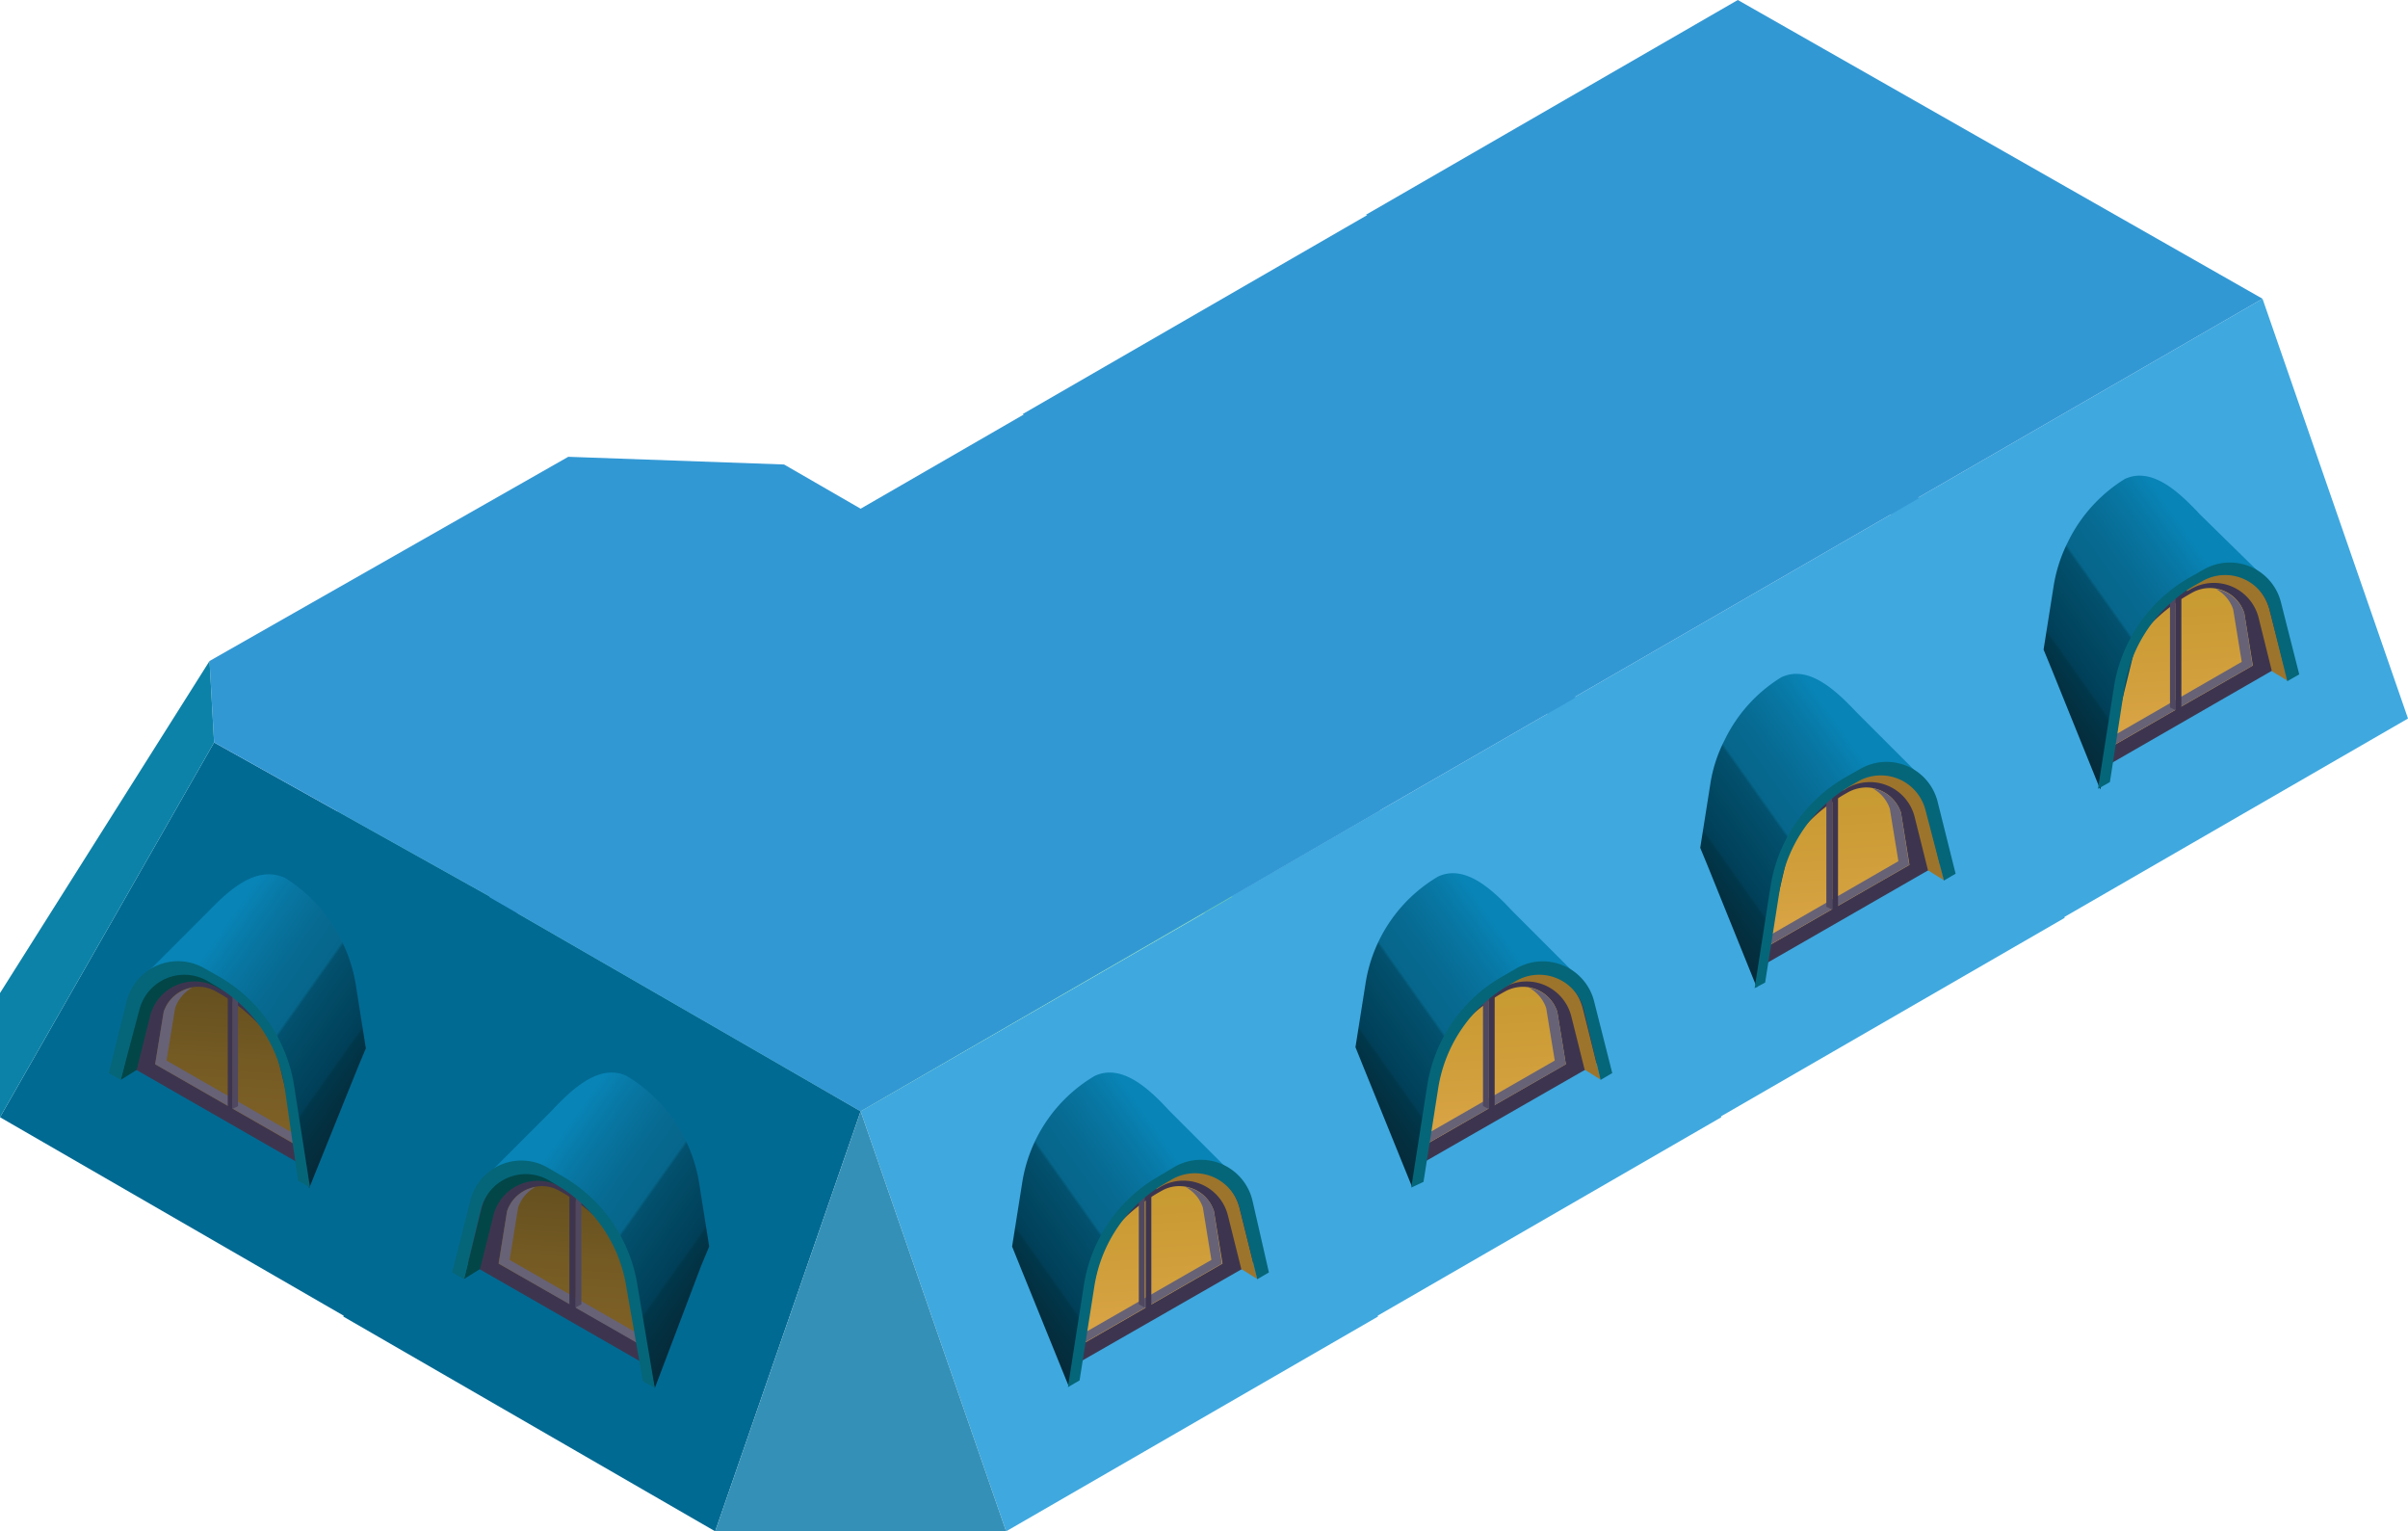 <svg xmlns="http://www.w3.org/2000/svg" xmlns:xlink="http://www.w3.org/1999/xlink" viewBox="0 0 84.58 53.76"><defs><style>.cls-1{fill:#3fa8df;}.cls-2{fill:#3298d4;}.cls-3{fill:#3d354f;}.cls-4{fill:url(#Безымянный_градиент_5);}.cls-5{fill:#676276;}.cls-6{fill:#4f4860;}.cls-7{fill:#9d742b;}.cls-8{fill:url(#Безымянный_градиент_616);}.cls-9{fill:#056679;}.cls-10{fill:url(#Безымянный_градиент_5-2);}.cls-11{fill:url(#Безымянный_градиент_616-2);}.cls-12{fill:url(#Безымянный_градиент_5-3);}.cls-13{fill:url(#Безымянный_градиент_616-3);}.cls-14{fill:#64c5b7;}.cls-15{fill:url(#Безымянный_градиент_5-4);}.cls-16{fill:url(#Безымянный_градиент_616-4);}.cls-17{fill:#016a93;}.cls-18{fill:url(#Безымянный_градиент_4);}.cls-19{fill:#024648;}.cls-20{fill:url(#Безымянный_градиент_616-5);}.cls-21{fill:url(#Безымянный_градиент_4-2);}.cls-22{fill:url(#Безымянный_градиент_616-6);}.cls-23{fill:#3490b7;}.cls-24{fill:#0c82a8;}</style><linearGradient id="Безымянный_градиент_5" x1="76.46" y1="25.78" x2="76.07" y2="19.24" gradientUnits="userSpaceOnUse"><stop offset="0" stop-color="#d9a446"/><stop offset="0.32" stop-color="#d19f3c"/><stop offset="0.93" stop-color="#c4982d"/></linearGradient><linearGradient id="Безымянный_градиент_616" x1="69.48" y1="25.59" x2="77.62" y2="19.82" gradientUnits="userSpaceOnUse"><stop offset="0" stop-color="#09212b"/><stop offset="0.14" stop-color="#082430"/><stop offset="0.29" stop-color="#042e3e"/><stop offset="0.39" stop-color="#00374a"/><stop offset="0.4" stop-color="#013f58"/><stop offset="0.62" stop-color="#02516e"/><stop offset="0.63" stop-color="#07668b"/><stop offset="0.74" stop-color="#076a91"/><stop offset="0.88" stop-color="#0876a2"/><stop offset="1" stop-color="#0884b6"/></linearGradient><linearGradient id="Безымянный_градиент_5-2" x1="64.4" y1="32.78" x2="64.01" y2="26.24" xlink:href="#Безымянный_градиент_5"/><linearGradient id="Безымянный_градиент_616-2" x1="57.42" y1="32.59" x2="65.56" y2="26.82" xlink:href="#Безымянный_градиент_616"/><linearGradient id="Безымянный_градиент_5-3" x1="52.34" y1="39.78" x2="51.95" y2="33.24" xlink:href="#Безымянный_градиент_5"/><linearGradient id="Безымянный_градиент_616-3" x1="45.36" y1="39.58" x2="53.5" y2="33.81" xlink:href="#Безымянный_градиент_616"/><linearGradient id="Безымянный_градиент_5-4" x1="40.28" y1="46.78" x2="39.89" y2="40.24" xlink:href="#Безымянный_градиент_5"/><linearGradient id="Безымянный_градиент_616-4" x1="33.3" y1="46.58" x2="41.44" y2="40.81" xlink:href="#Безымянный_градиент_616"/><linearGradient id="Безымянный_градиент_4" x1="740.59" y1="39.78" x2="740.2" y2="33.24" gradientTransform="matrix(-1, 0, 0, 1, 748.71, 0)" gradientUnits="userSpaceOnUse"><stop offset="0" stop-color="#7e6126"/><stop offset="0.39" stop-color="#745a23"/><stop offset="0.93" stop-color="#5f4c1e"/></linearGradient><linearGradient id="Безымянный_градиент_616-5" x1="733.62" y1="39.58" x2="741.75" y2="33.81" gradientTransform="matrix(-1, 0, 0, 1, 748.71, 0)" xlink:href="#Безымянный_градиент_616"/><linearGradient id="Безымянный_градиент_4-2" x1="728.53" y1="46.78" x2="728.14" y2="40.24" xlink:href="#Безымянный_градиент_4"/><linearGradient id="Безымянный_градиент_616-6" x1="721.55" y1="46.58" x2="729.69" y2="40.81" gradientTransform="matrix(-1, 0, 0, 1, 748.71, 0)" xlink:href="#Безымянный_градиент_616"/></defs><g id="Слой_2" data-name="Слой 2"><g id="Слой_1-2" data-name="Слой 1"><polygon class="cls-1" points="66.41 18.03 79.47 10.49 84.58 25.23 71.52 32.77 66.41 18.03"/><polygon class="cls-2" points="47.98 7.54 61.04 0 79.47 10.49 66.41 18.03 47.98 7.54"/><path class="cls-3" d="M77.48,20.09h0a1.73,1.73,0,0,1,2.48,1l.35,2.17L73.81,27l.34-2.2A6.53,6.53,0,0,1,77.48,20.09Z"/><path class="cls-4" d="M73.89,25.21A6.12,6.12,0,0,1,77,20.81a1.27,1.27,0,0,1,1.83.72l.3,1.84-5.44,3.12Z"/><path class="cls-5" d="M78.83,21.53a1.29,1.29,0,0,0-1-.85,1.28,1.28,0,0,1,.61.72l.3,1.84-5,2.88-.06.37,5.44-3.12Z"/><path class="cls-6" d="M76.22,21v3.84l.2.1v-4A1.76,1.76,0,0,1,76.22,21Z"/><path class="cls-3" d="M76.42,20.88v4.23l.2-.12V20.76Z"/><path class="cls-7" d="M79.72,21.43A1.86,1.86,0,0,0,77,20.27l-.36.21a1.67,1.67,0,0,1,.18.28l.14-.08a1.62,1.62,0,0,1,2.37,1l.47,1.89.56.34Z"/><path class="cls-8" d="M77.26,18.05c-.78-.84-1.71-1.66-2.63-1.23l0,0a5.35,5.35,0,0,0-2,2.22,5.27,5.27,0,0,0-.5,1.56l-.35,2.21.28.68,1.71,4.23,1.38-5.61,2.1-1.84L78.39,20l1.36.49Z"/><path class="cls-9" d="M80.34,23.92l.42-.24-.63-2.48A1.85,1.85,0,0,0,77.4,20l-.53.3a5.41,5.41,0,0,0-2.62,3.83l-.56,3.57.42-.24.51-3.31a5.08,5.08,0,0,1,2.48-3.6l.25-.14a1.61,1.61,0,0,1,2.37,1Z"/><polygon class="cls-1" points="54.35 25.03 67.41 17.49 72.52 32.23 59.46 39.77 54.35 25.03"/><polygon class="cls-2" points="35.92 14.54 48.98 7 67.41 17.49 54.35 25.03 35.92 14.54"/><path class="cls-3" d="M65.42,27.09h0a1.72,1.72,0,0,1,2.47,1l.36,2.17L61.74,34l.35-2.2A6.49,6.49,0,0,1,65.42,27.09Z"/><path class="cls-10" d="M61.83,32.21a6.11,6.11,0,0,1,3.1-4.4,1.36,1.36,0,0,1,.62-.16,1.3,1.3,0,0,1,1.22.88l.3,1.84-5.44,3.12Z"/><path class="cls-5" d="M66.77,28.53a1.3,1.3,0,0,0-1-.85,1.28,1.28,0,0,1,.61.72l.3,1.84-5,2.88-.06.37,5.44-3.12Z"/><path class="cls-6" d="M64.15,28v3.84l.21.1v-4Z"/><path class="cls-3" d="M64.36,27.88v4.23l.2-.12V27.76Z"/><path class="cls-7" d="M67.66,28.43a1.86,1.86,0,0,0-2.74-1.16l-.36.21a1.67,1.67,0,0,1,.18.28l.13-.08a1.62,1.62,0,0,1,2.38,1l.47,1.88.56.35Z"/><path class="cls-11" d="M65.2,25c-.78-.83-1.71-1.65-2.63-1.22l0,0a5.28,5.28,0,0,0-2,2.22,5,5,0,0,0-.5,1.56l-.35,2.21.28.68,1.71,4.23L63,29.12l2.1-1.83L66.33,27l1.36.49Z"/><path class="cls-9" d="M68.28,30.92l.41-.24-.62-2.48A1.85,1.85,0,0,0,65.34,27l-.53.3a5.38,5.38,0,0,0-2.62,3.82l-.56,3.58L62,34.5l.52-3.31A5.1,5.1,0,0,1,65,27.59l.26-.15a1.62,1.62,0,0,1,2.37,1Z"/><polygon class="cls-1" points="42.29 32.02 55.35 24.49 60.46 39.23 47.4 46.77 42.29 32.02"/><polygon class="cls-2" points="23.86 21.54 36.92 14 55.35 24.49 42.29 32.02 23.86 21.54"/><path class="cls-3" d="M53.36,34.09h0a1.72,1.72,0,0,1,2.47,1l.36,2.18L49.68,41,50,38.81A6.49,6.49,0,0,1,53.36,34.09Z"/><path class="cls-12" d="M49.77,39.21a6.11,6.11,0,0,1,3.1-4.4,1.32,1.32,0,0,1,.61-.16,1.27,1.27,0,0,1,1.22.88L55,37.37l-5.44,3.12Z"/><path class="cls-5" d="M54.7,35.53a1.26,1.26,0,0,0-1-.85,1.28,1.28,0,0,1,.61.72l.3,1.84-5,2.87-.06.38L55,37.37Z"/><path class="cls-6" d="M52.09,35v3.84l.21.1v-4Z"/><path class="cls-3" d="M52.3,34.87v4.24l.2-.12V34.76Z"/><path class="cls-7" d="M55.6,35.43a1.86,1.86,0,0,0-2.74-1.16l-.36.21a1.67,1.67,0,0,1,.18.28l.13-.08a1.62,1.62,0,0,1,2.38,1l.47,1.88.56.35Z"/><path class="cls-13" d="M53.13,32c-.77-.83-1.7-1.65-2.62-1.22l0,0a5.31,5.31,0,0,0-2.55,3.78l-.35,2.21.27.67,1.72,4.24L51,36.12l2.1-1.83L54.27,34l1.35.49Z"/><path class="cls-9" d="M56.22,37.92l.41-.24L56,35.19A1.86,1.86,0,0,0,53.27,34l-.52.3a5.36,5.36,0,0,0-2.62,3.82l-.56,3.58L50,41.5l.52-3.31A5.1,5.1,0,0,1,53,34.59l.26-.15a1.62,1.62,0,0,1,2.37,1Z"/><polygon class="cls-1" points="30.23 39.02 43.29 31.49 48.4 46.23 35.34 53.77 30.23 39.02"/><polygon class="cls-14" points="11.8 28.53 24.86 21 43.29 31.49 30.23 39.02 11.8 28.53"/><path class="cls-3" d="M41.3,41.09h0a1.72,1.72,0,0,1,2.47,1l.36,2.18L37.62,48,38,45.81A6.49,6.49,0,0,1,41.3,41.09Z"/><path class="cls-15" d="M37.71,46.21a6.11,6.11,0,0,1,3.1-4.4,1.21,1.21,0,0,1,.61-.16,1.27,1.27,0,0,1,1.22.88l.3,1.84-5.43,3.12Z"/><path class="cls-5" d="M42.64,42.53a1.25,1.25,0,0,0-1-.85,1.28,1.28,0,0,1,.61.72l.3,1.84-5,2.87-.06.38,5.43-3.12Z"/><path class="cls-6" d="M40,42V45.8l.21.11v-4Z"/><path class="cls-3" d="M40.24,41.87V46.1l.2-.11V41.76Z"/><path class="cls-7" d="M43.54,42.43a1.86,1.86,0,0,0-2.74-1.16l-.36.21a1.67,1.67,0,0,1,.18.28l.13-.08a1.61,1.61,0,0,1,2.38,1l.47,1.88.56.35Z"/><path class="cls-16" d="M41.07,39c-.77-.84-1.7-1.65-2.62-1.22l0,0a5.31,5.31,0,0,0-2.55,3.78l-.35,2.21.27.67,1.72,4.24,1.38-5.62L41,41.28,42.21,41l1.35.49Z"/><path class="cls-9" d="M44.16,44.92l.41-.24L44,42.19A1.86,1.86,0,0,0,41.21,41l-.52.31a5.36,5.36,0,0,0-2.62,3.82l-.56,3.58.41-.24.52-3.31a5.08,5.08,0,0,1,2.47-3.6l.26-.15a1.62,1.62,0,0,1,2.37,1Z"/><polygon class="cls-17" points="18.17 32.02 7.52 26.07 0 39.23 13.06 46.77 18.17 32.02"/><polygon class="cls-2" points="36.6 21.54 27.54 16.31 19.96 16.04 7.36 23.21 7.52 26.07 18.17 32.02 36.6 21.54"/><path class="cls-3" d="M7.1,34.09h0a1.73,1.73,0,0,0-2.48,1l-.35,2.18L10.77,41l-.34-2.19A6.54,6.54,0,0,0,7.1,34.09Z"/><path class="cls-18" d="M10.69,39.21a6.1,6.1,0,0,0-3.11-4.4,1.27,1.27,0,0,0-1.83.72l-.3,1.84,5.44,3.12Z"/><path class="cls-5" d="M5.75,35.53a1.27,1.27,0,0,1,1-.85,1.31,1.31,0,0,0-.6.72l-.3,1.84,5,2.87.06.38L5.45,37.37Z"/><path class="cls-6" d="M8.36,35v3.84l-.2.1v-4Z"/><path class="cls-3" d="M8.16,34.87v4.24L8,39V34.76Z"/><path class="cls-19" d="M4.86,35.43A1.86,1.86,0,0,1,7.6,34.27l.36.21a1.67,1.67,0,0,0-.18.28l-.14-.08a1.61,1.61,0,0,0-2.37,1L4.8,37.57l-.56.35Z"/><path class="cls-20" d="M7.32,32C8.09,31.21,9,30.39,10,30.82l0,0a5.35,5.35,0,0,1,2,2.22,5.27,5.27,0,0,1,.5,1.56l.35,2.21-.28.67-1.71,4.24L9.51,36.12,7.4,34.29,6.19,34l-1.36.49Z"/><path class="cls-9" d="M4.24,37.92l-.42-.24.62-2.49A1.86,1.86,0,0,1,7.18,34l.53.3a5.39,5.39,0,0,1,2.62,3.82l.56,3.58-.42-.24L10,38.19a5,5,0,0,0-2.47-3.6l-.25-.15a1.63,1.63,0,0,0-2.38,1Z"/><polygon class="cls-17" points="30.23 39.02 17.17 31.49 12.06 46.23 25.12 53.77 30.23 39.02"/><polygon class="cls-2" points="48.5 28.44 35.6 21 17.17 31.49 30.23 39.02 48.5 28.44"/><path class="cls-3" d="M19.16,41.09h0a1.73,1.73,0,0,0-2.48,1l-.35,2.18L22.83,48l-.34-2.19A6.51,6.51,0,0,0,19.16,41.09Z"/><path class="cls-21" d="M22.75,46.21a6.1,6.1,0,0,0-3.11-4.4,1.18,1.18,0,0,0-.61-.16,1.29,1.29,0,0,0-1.22.88l-.3,1.84L23,47.49Z"/><path class="cls-5" d="M17.81,42.53a1.27,1.27,0,0,1,1-.85,1.28,1.28,0,0,0-.61.72l-.3,1.84,5,2.87.06.38-5.44-3.12Z"/><path class="cls-6" d="M20.42,42V45.8l-.2.11v-4Z"/><path class="cls-3" d="M20.22,41.87V46.1L20,46V41.76Z"/><path class="cls-19" d="M16.92,42.43a1.86,1.86,0,0,1,2.74-1.16l.36.21a1.67,1.67,0,0,0-.18.28l-.14-.08a1.61,1.61,0,0,0-2.37,1l-.47,1.88-.56.35Z"/><path class="cls-22" d="M19.38,39c.78-.84,1.71-1.65,2.63-1.22l0,0a5.35,5.35,0,0,1,2.05,2.22,5.27,5.27,0,0,1,.5,1.56l.35,2.21-.28.67L23,48.74l-1.38-5.62-2.1-1.84L18.25,41l-1.36.49Z"/><path class="cls-9" d="M16.3,44.92l-.42-.24.63-2.49A1.85,1.85,0,0,1,19.24,41l.53.31a5.39,5.39,0,0,1,2.62,3.82L23,48.74l-.42-.24L22,45.19a5.06,5.06,0,0,0-2.48-3.6l-.25-.15a1.62,1.62,0,0,0-2.37,1Z"/><polygon class="cls-23" points="35.34 53.77 25.12 53.77 30.23 39.02 35.34 53.77"/><polygon class="cls-24" points="7.36 23.21 0 34.87 0 39.23 7.52 26.07 7.36 23.21"/></g></g></svg>